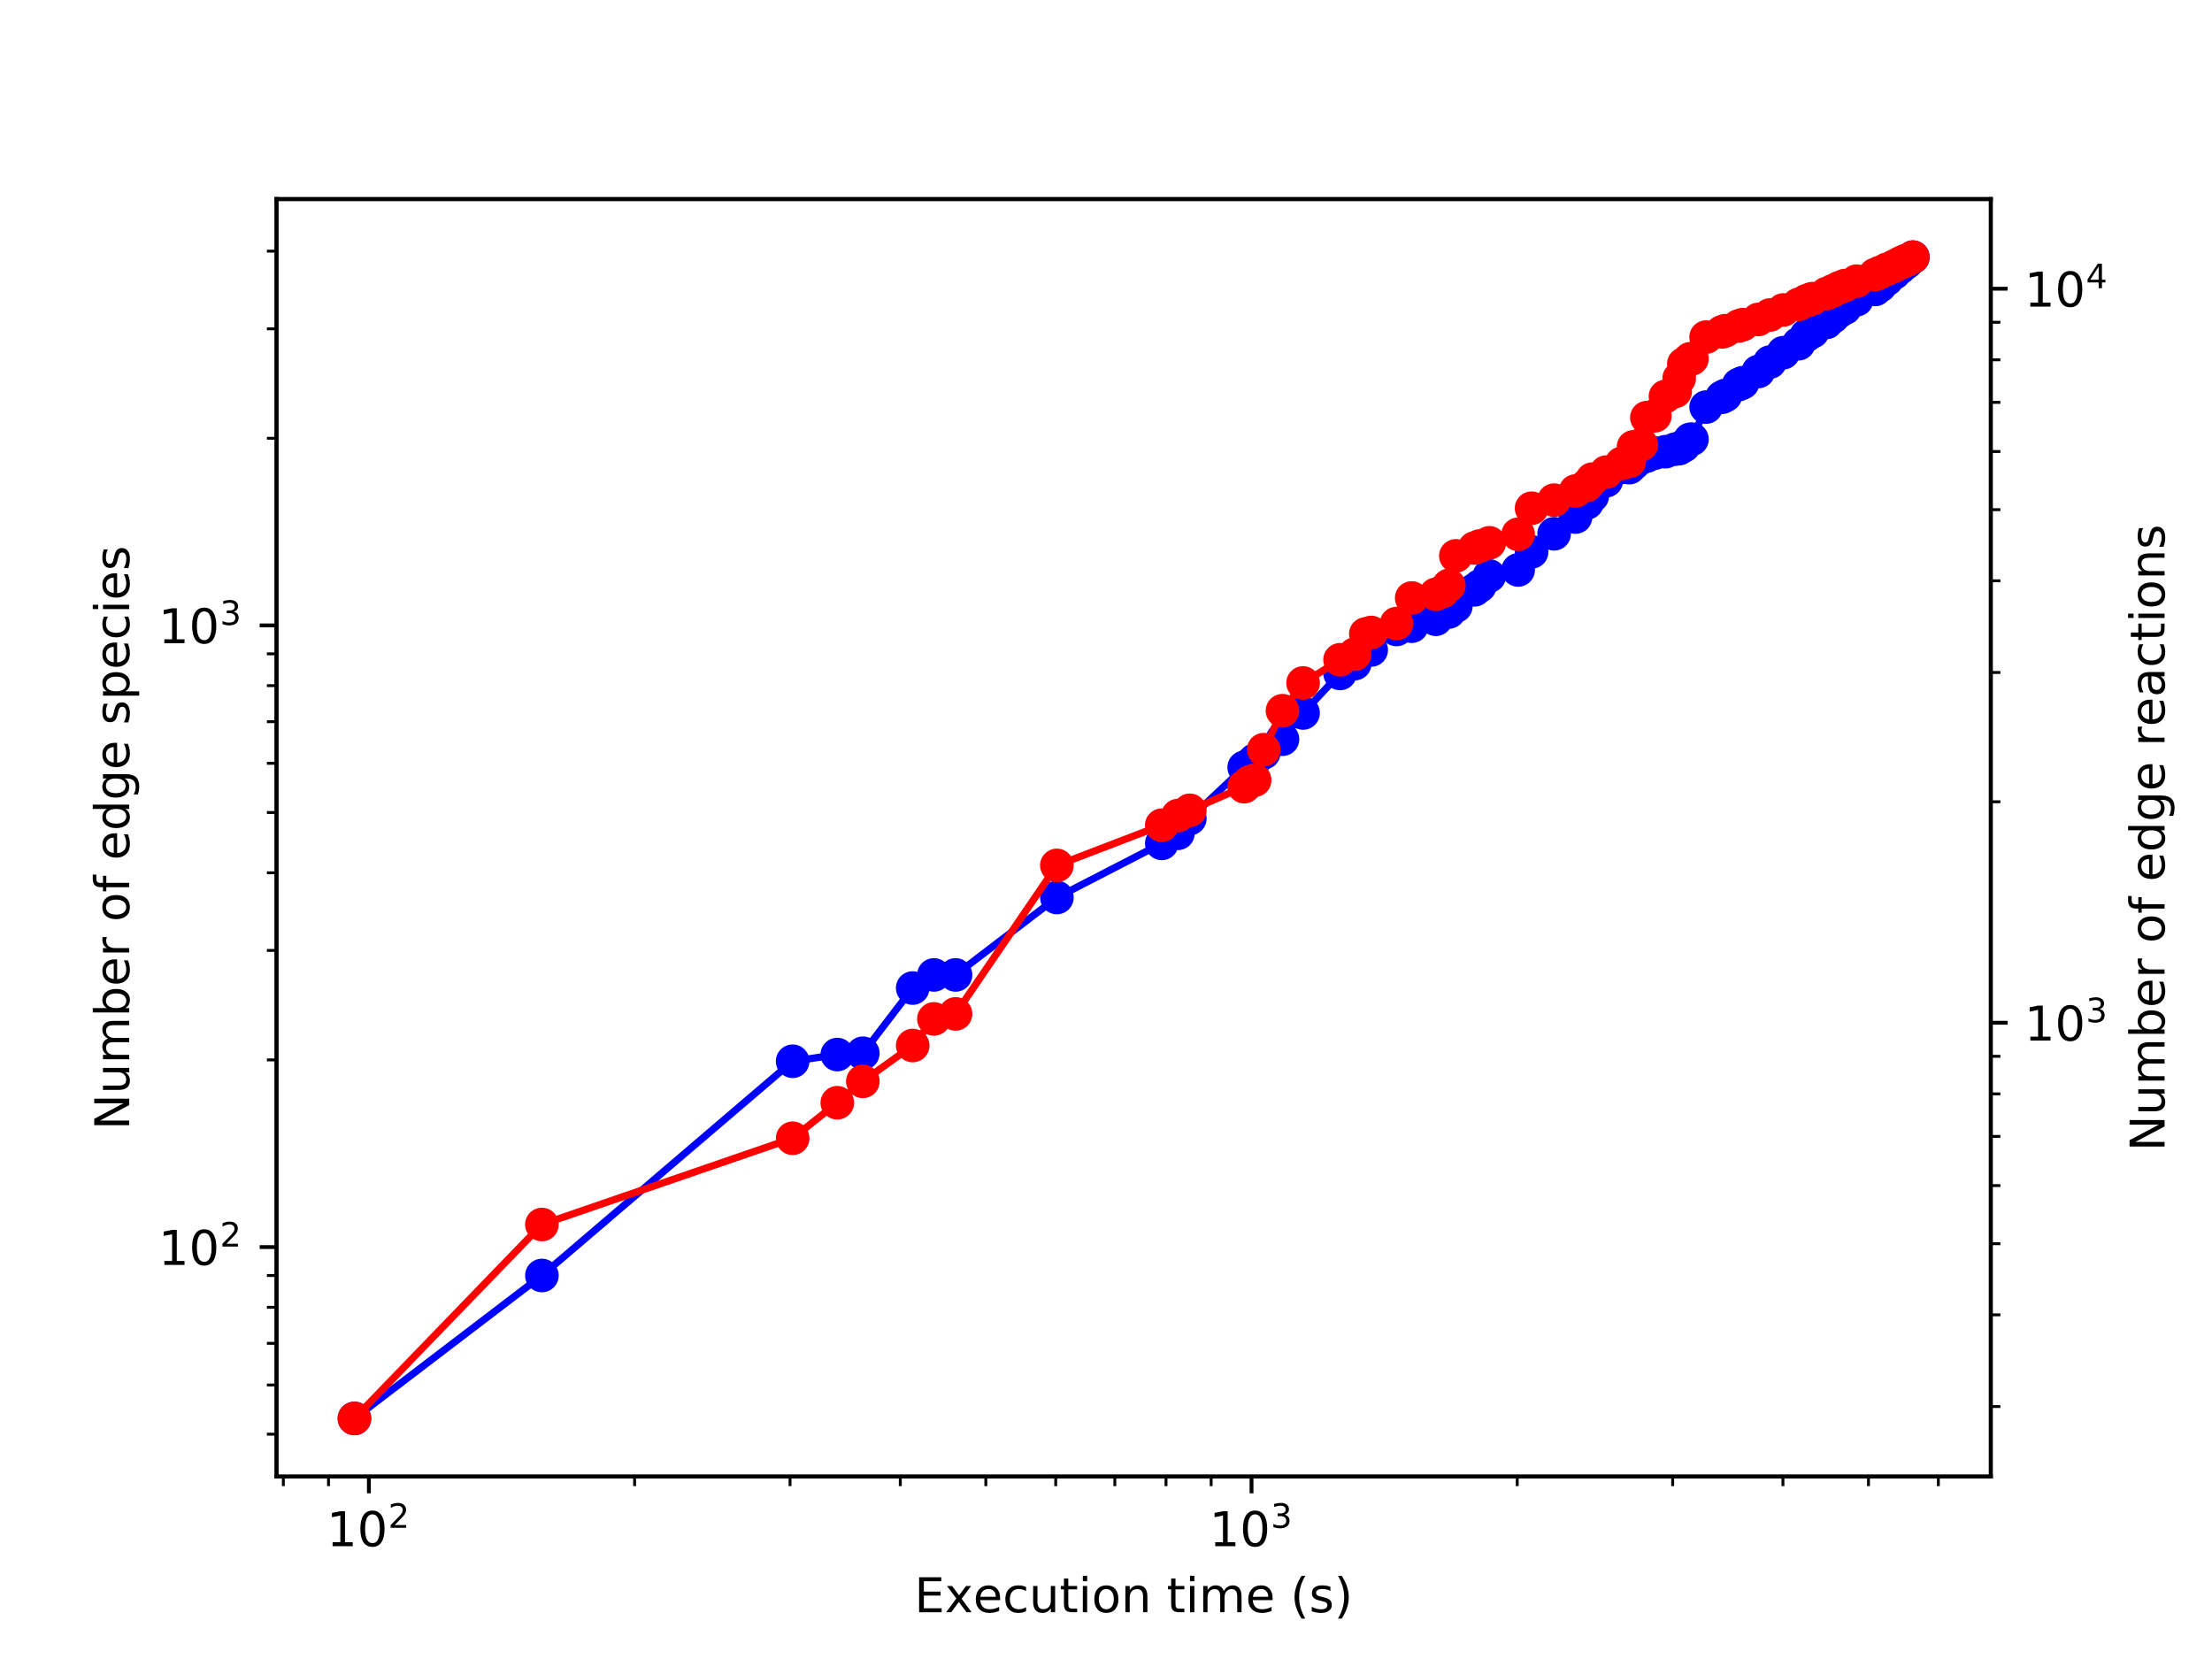 <?xml version="1.0" encoding="utf-8" standalone="no"?>
<!DOCTYPE svg PUBLIC "-//W3C//DTD SVG 1.1//EN"
  "http://www.w3.org/Graphics/SVG/1.1/DTD/svg11.dtd">
<!-- Created with matplotlib (http://matplotlib.org/) -->
<svg height="345.6pt" version="1.1" viewBox="0 0 460.8 345.6" width="460.8pt" xmlns="http://www.w3.org/2000/svg" xmlns:xlink="http://www.w3.org/1999/xlink">
 <defs>
  <style type="text/css">
*{stroke-linecap:butt;stroke-linejoin:round;}
  </style>
 </defs>
 <g id="figure_1">
  <g id="patch_1">
   <path d="M 0 345.6 
L 460.8 345.6 
L 460.8 0 
L 0 0 
z
" style="fill:#ffffff;"/>
  </g>
  <g id="axes_1">
   <g id="patch_2">
    <path d="M 57.6 307.584 
L 414.72 307.584 
L 414.72 41.472 
L 57.6 41.472 
z
" style="fill:#ffffff;"/>
   </g>
   <g id="matplotlib.axis_1">
    <g id="xtick_1">
     <g id="line2d_1">
      <defs>
       <path d="M 0 0 
L 0 3.5 
" id="meb2f213172" style="stroke:#000000;stroke-width:0.8;"/>
      </defs>
      <g>
       <use style="stroke:#000000;stroke-width:0.8;" x="76.847" xlink:href="#meb2f213172" y="307.584"/>
      </g>
     </g>
     <g id="text_1">
      <!-- $\mathdefault{10^{2}}$ -->
      <defs>
       <path d="M 12.406 8.297 
L 28.516 8.297 
L 28.516 63.922 
L 10.984 60.406 
L 10.984 69.391 
L 28.422 72.906 
L 38.281 72.906 
L 38.281 8.297 
L 54.391 8.297 
L 54.391 0 
L 12.406 0 
z
" id="DejaVuSans-31"/>
       <path d="M 31.781 66.406 
Q 24.172 66.406 20.328 58.906 
Q 16.5 51.422 16.5 36.375 
Q 16.5 21.391 20.328 13.891 
Q 24.172 6.391 31.781 6.391 
Q 39.453 6.391 43.281 13.891 
Q 47.125 21.391 47.125 36.375 
Q 47.125 51.422 43.281 58.906 
Q 39.453 66.406 31.781 66.406 
z
M 31.781 74.219 
Q 44.047 74.219 50.516 64.516 
Q 56.984 54.828 56.984 36.375 
Q 56.984 17.969 50.516 8.266 
Q 44.047 -1.422 31.781 -1.422 
Q 19.531 -1.422 13.062 8.266 
Q 6.594 17.969 6.594 36.375 
Q 6.594 54.828 13.062 64.516 
Q 19.531 74.219 31.781 74.219 
z
" id="DejaVuSans-30"/>
       <path d="M 19.188 8.297 
L 53.609 8.297 
L 53.609 0 
L 7.328 0 
L 7.328 8.297 
Q 12.938 14.109 22.625 23.891 
Q 32.328 33.688 34.812 36.531 
Q 39.547 41.844 41.422 45.531 
Q 43.312 49.219 43.312 52.781 
Q 43.312 58.594 39.234 62.25 
Q 35.156 65.922 28.609 65.922 
Q 23.969 65.922 18.812 64.312 
Q 13.672 62.703 7.812 59.422 
L 7.812 69.391 
Q 13.766 71.781 18.938 73 
Q 24.125 74.219 28.422 74.219 
Q 39.75 74.219 46.484 68.547 
Q 53.219 62.891 53.219 53.422 
Q 53.219 48.922 51.531 44.891 
Q 49.859 40.875 45.406 35.406 
Q 44.188 33.984 37.641 27.219 
Q 31.109 20.453 19.188 8.297 
z
" id="DejaVuSans-32"/>
      </defs>
      <g transform="translate(68.047 322.182)scale(0.1 -0.1)">
       <use transform="translate(0 0.766)" xlink:href="#DejaVuSans-31"/>
       <use transform="translate(63.623 0.766)" xlink:href="#DejaVuSans-30"/>
       <use transform="translate(128.203 39.047)scale(0.7)" xlink:href="#DejaVuSans-32"/>
      </g>
     </g>
    </g>
    <g id="xtick_2">
     <g id="line2d_2">
      <g>
       <use style="stroke:#000000;stroke-width:0.8;" x="260.718" xlink:href="#meb2f213172" y="307.584"/>
      </g>
     </g>
     <g id="text_2">
      <!-- $\mathdefault{10^{3}}$ -->
      <defs>
       <path d="M 40.578 39.312 
Q 47.656 37.797 51.625 33 
Q 55.609 28.219 55.609 21.188 
Q 55.609 10.406 48.188 4.484 
Q 40.766 -1.422 27.094 -1.422 
Q 22.516 -1.422 17.656 -0.516 
Q 12.797 0.391 7.625 2.203 
L 7.625 11.719 
Q 11.719 9.328 16.594 8.109 
Q 21.484 6.891 26.812 6.891 
Q 36.078 6.891 40.938 10.547 
Q 45.797 14.203 45.797 21.188 
Q 45.797 27.641 41.281 31.266 
Q 36.766 34.906 28.719 34.906 
L 20.219 34.906 
L 20.219 43.016 
L 29.109 43.016 
Q 36.375 43.016 40.234 45.922 
Q 44.094 48.828 44.094 54.297 
Q 44.094 59.906 40.109 62.906 
Q 36.141 65.922 28.719 65.922 
Q 24.656 65.922 20.016 65.031 
Q 15.375 64.156 9.812 62.312 
L 9.812 71.094 
Q 15.438 72.656 20.344 73.438 
Q 25.25 74.219 29.594 74.219 
Q 40.828 74.219 47.359 69.109 
Q 53.906 64.016 53.906 55.328 
Q 53.906 49.266 50.438 45.094 
Q 46.969 40.922 40.578 39.312 
z
" id="DejaVuSans-33"/>
      </defs>
      <g transform="translate(251.918 322.182)scale(0.1 -0.1)">
       <use transform="translate(0 0.766)" xlink:href="#DejaVuSans-31"/>
       <use transform="translate(63.623 0.766)" xlink:href="#DejaVuSans-30"/>
       <use transform="translate(128.203 39.047)scale(0.7)" xlink:href="#DejaVuSans-33"/>
      </g>
     </g>
    </g>
    <g id="xtick_3">
     <g id="line2d_3">
      <defs>
       <path d="M 0 0 
L 0 2 
" id="m95c8e6dd70" style="stroke:#000000;stroke-width:0.6;"/>
      </defs>
      <g>
       <use style="stroke:#000000;stroke-width:0.6;" x="59.028" xlink:href="#m95c8e6dd70" y="307.584"/>
      </g>
     </g>
    </g>
    <g id="xtick_4">
     <g id="line2d_4">
      <g>
       <use style="stroke:#000000;stroke-width:0.6;" x="68.434" xlink:href="#m95c8e6dd70" y="307.584"/>
      </g>
     </g>
    </g>
    <g id="xtick_5">
     <g id="line2d_5">
      <g>
       <use style="stroke:#000000;stroke-width:0.6;" x="132.198" xlink:href="#m95c8e6dd70" y="307.584"/>
      </g>
     </g>
    </g>
    <g id="xtick_6">
     <g id="line2d_6">
      <g>
       <use style="stroke:#000000;stroke-width:0.6;" x="164.576" xlink:href="#m95c8e6dd70" y="307.584"/>
      </g>
     </g>
    </g>
    <g id="xtick_7">
     <g id="line2d_7">
      <g>
       <use style="stroke:#000000;stroke-width:0.6;" x="187.548" xlink:href="#m95c8e6dd70" y="307.584"/>
      </g>
     </g>
    </g>
    <g id="xtick_8">
     <g id="line2d_8">
      <g>
       <use style="stroke:#000000;stroke-width:0.6;" x="205.367" xlink:href="#m95c8e6dd70" y="307.584"/>
      </g>
     </g>
    </g>
    <g id="xtick_9">
     <g id="line2d_9">
      <g>
       <use style="stroke:#000000;stroke-width:0.6;" x="219.926" xlink:href="#m95c8e6dd70" y="307.584"/>
      </g>
     </g>
    </g>
    <g id="xtick_10">
     <g id="line2d_10">
      <g>
       <use style="stroke:#000000;stroke-width:0.6;" x="232.236" xlink:href="#m95c8e6dd70" y="307.584"/>
      </g>
     </g>
    </g>
    <g id="xtick_11">
     <g id="line2d_11">
      <g>
       <use style="stroke:#000000;stroke-width:0.6;" x="242.899" xlink:href="#m95c8e6dd70" y="307.584"/>
      </g>
     </g>
    </g>
    <g id="xtick_12">
     <g id="line2d_12">
      <g>
       <use style="stroke:#000000;stroke-width:0.6;" x="252.304" xlink:href="#m95c8e6dd70" y="307.584"/>
      </g>
     </g>
    </g>
    <g id="xtick_13">
     <g id="line2d_13">
      <g>
       <use style="stroke:#000000;stroke-width:0.6;" x="316.068" xlink:href="#m95c8e6dd70" y="307.584"/>
      </g>
     </g>
    </g>
    <g id="xtick_14">
     <g id="line2d_14">
      <g>
       <use style="stroke:#000000;stroke-width:0.6;" x="348.446" xlink:href="#m95c8e6dd70" y="307.584"/>
      </g>
     </g>
    </g>
    <g id="xtick_15">
     <g id="line2d_15">
      <g>
       <use style="stroke:#000000;stroke-width:0.6;" x="371.419" xlink:href="#m95c8e6dd70" y="307.584"/>
      </g>
     </g>
    </g>
    <g id="xtick_16">
     <g id="line2d_16">
      <g>
       <use style="stroke:#000000;stroke-width:0.6;" x="389.238" xlink:href="#m95c8e6dd70" y="307.584"/>
      </g>
     </g>
    </g>
    <g id="xtick_17">
     <g id="line2d_17">
      <g>
       <use style="stroke:#000000;stroke-width:0.6;" x="403.797" xlink:href="#m95c8e6dd70" y="307.584"/>
      </g>
     </g>
    </g>
    <g id="text_3">
     <!-- Execution time (s) -->
     <defs>
      <path d="M 9.812 72.906 
L 55.906 72.906 
L 55.906 64.594 
L 19.672 64.594 
L 19.672 43.016 
L 54.391 43.016 
L 54.391 34.719 
L 19.672 34.719 
L 19.672 8.297 
L 56.781 8.297 
L 56.781 0 
L 9.812 0 
z
" id="DejaVuSans-45"/>
      <path d="M 54.891 54.688 
L 35.109 28.078 
L 55.906 0 
L 45.312 0 
L 29.391 21.484 
L 13.484 0 
L 2.875 0 
L 24.125 28.609 
L 4.688 54.688 
L 15.281 54.688 
L 29.781 35.203 
L 44.281 54.688 
z
" id="DejaVuSans-78"/>
      <path d="M 56.203 29.594 
L 56.203 25.203 
L 14.891 25.203 
Q 15.484 15.922 20.484 11.062 
Q 25.484 6.203 34.422 6.203 
Q 39.594 6.203 44.453 7.469 
Q 49.312 8.734 54.109 11.281 
L 54.109 2.781 
Q 49.266 0.734 44.188 -0.344 
Q 39.109 -1.422 33.891 -1.422 
Q 20.797 -1.422 13.156 6.188 
Q 5.516 13.812 5.516 26.812 
Q 5.516 40.234 12.766 48.109 
Q 20.016 56 32.328 56 
Q 43.359 56 49.781 48.891 
Q 56.203 41.797 56.203 29.594 
z
M 47.219 32.234 
Q 47.125 39.594 43.094 43.984 
Q 39.062 48.391 32.422 48.391 
Q 24.906 48.391 20.391 44.141 
Q 15.875 39.891 15.188 32.172 
z
" id="DejaVuSans-65"/>
      <path d="M 48.781 52.594 
L 48.781 44.188 
Q 44.969 46.297 41.141 47.344 
Q 37.312 48.391 33.406 48.391 
Q 24.656 48.391 19.812 42.844 
Q 14.984 37.312 14.984 27.297 
Q 14.984 17.281 19.812 11.734 
Q 24.656 6.203 33.406 6.203 
Q 37.312 6.203 41.141 7.25 
Q 44.969 8.297 48.781 10.406 
L 48.781 2.094 
Q 45.016 0.344 40.984 -0.531 
Q 36.969 -1.422 32.422 -1.422 
Q 20.062 -1.422 12.781 6.344 
Q 5.516 14.109 5.516 27.297 
Q 5.516 40.672 12.859 48.328 
Q 20.219 56 33.016 56 
Q 37.156 56 41.109 55.141 
Q 45.062 54.297 48.781 52.594 
z
" id="DejaVuSans-63"/>
      <path d="M 8.5 21.578 
L 8.5 54.688 
L 17.484 54.688 
L 17.484 21.922 
Q 17.484 14.156 20.5 10.266 
Q 23.531 6.391 29.594 6.391 
Q 36.859 6.391 41.078 11.031 
Q 45.312 15.672 45.312 23.688 
L 45.312 54.688 
L 54.297 54.688 
L 54.297 0 
L 45.312 0 
L 45.312 8.406 
Q 42.047 3.422 37.719 1 
Q 33.406 -1.422 27.688 -1.422 
Q 18.266 -1.422 13.375 4.438 
Q 8.5 10.297 8.5 21.578 
z
M 31.109 56 
z
" id="DejaVuSans-75"/>
      <path d="M 18.312 70.219 
L 18.312 54.688 
L 36.812 54.688 
L 36.812 47.703 
L 18.312 47.703 
L 18.312 18.016 
Q 18.312 11.328 20.141 9.422 
Q 21.969 7.516 27.594 7.516 
L 36.812 7.516 
L 36.812 0 
L 27.594 0 
Q 17.188 0 13.234 3.875 
Q 9.281 7.766 9.281 18.016 
L 9.281 47.703 
L 2.688 47.703 
L 2.688 54.688 
L 9.281 54.688 
L 9.281 70.219 
z
" id="DejaVuSans-74"/>
      <path d="M 9.422 54.688 
L 18.406 54.688 
L 18.406 0 
L 9.422 0 
z
M 9.422 75.984 
L 18.406 75.984 
L 18.406 64.594 
L 9.422 64.594 
z
" id="DejaVuSans-69"/>
      <path d="M 30.609 48.391 
Q 23.391 48.391 19.188 42.75 
Q 14.984 37.109 14.984 27.297 
Q 14.984 17.484 19.156 11.844 
Q 23.344 6.203 30.609 6.203 
Q 37.797 6.203 41.984 11.859 
Q 46.188 17.531 46.188 27.297 
Q 46.188 37.016 41.984 42.703 
Q 37.797 48.391 30.609 48.391 
z
M 30.609 56 
Q 42.328 56 49.016 48.375 
Q 55.719 40.766 55.719 27.297 
Q 55.719 13.875 49.016 6.219 
Q 42.328 -1.422 30.609 -1.422 
Q 18.844 -1.422 12.172 6.219 
Q 5.516 13.875 5.516 27.297 
Q 5.516 40.766 12.172 48.375 
Q 18.844 56 30.609 56 
z
" id="DejaVuSans-6f"/>
      <path d="M 54.891 33.016 
L 54.891 0 
L 45.906 0 
L 45.906 32.719 
Q 45.906 40.484 42.875 44.328 
Q 39.844 48.188 33.797 48.188 
Q 26.516 48.188 22.312 43.547 
Q 18.109 38.922 18.109 30.906 
L 18.109 0 
L 9.078 0 
L 9.078 54.688 
L 18.109 54.688 
L 18.109 46.188 
Q 21.344 51.125 25.703 53.562 
Q 30.078 56 35.797 56 
Q 45.219 56 50.047 50.172 
Q 54.891 44.344 54.891 33.016 
z
" id="DejaVuSans-6e"/>
      <path id="DejaVuSans-20"/>
      <path d="M 52 44.188 
Q 55.375 50.25 60.062 53.125 
Q 64.75 56 71.094 56 
Q 79.641 56 84.281 50.016 
Q 88.922 44.047 88.922 33.016 
L 88.922 0 
L 79.891 0 
L 79.891 32.719 
Q 79.891 40.578 77.094 44.375 
Q 74.312 48.188 68.609 48.188 
Q 61.625 48.188 57.562 43.547 
Q 53.516 38.922 53.516 30.906 
L 53.516 0 
L 44.484 0 
L 44.484 32.719 
Q 44.484 40.625 41.703 44.406 
Q 38.922 48.188 33.109 48.188 
Q 26.219 48.188 22.156 43.531 
Q 18.109 38.875 18.109 30.906 
L 18.109 0 
L 9.078 0 
L 9.078 54.688 
L 18.109 54.688 
L 18.109 46.188 
Q 21.188 51.219 25.484 53.609 
Q 29.781 56 35.688 56 
Q 41.656 56 45.828 52.969 
Q 50 49.953 52 44.188 
z
" id="DejaVuSans-6d"/>
      <path d="M 31 75.875 
Q 24.469 64.656 21.281 53.656 
Q 18.109 42.672 18.109 31.391 
Q 18.109 20.125 21.312 9.062 
Q 24.516 -2 31 -13.188 
L 23.188 -13.188 
Q 15.875 -1.703 12.234 9.375 
Q 8.594 20.453 8.594 31.391 
Q 8.594 42.281 12.203 53.312 
Q 15.828 64.359 23.188 75.875 
z
" id="DejaVuSans-28"/>
      <path d="M 44.281 53.078 
L 44.281 44.578 
Q 40.484 46.531 36.375 47.5 
Q 32.281 48.484 27.875 48.484 
Q 21.188 48.484 17.844 46.438 
Q 14.5 44.391 14.5 40.281 
Q 14.5 37.156 16.891 35.375 
Q 19.281 33.594 26.516 31.984 
L 29.594 31.297 
Q 39.156 29.25 43.188 25.516 
Q 47.219 21.781 47.219 15.094 
Q 47.219 7.469 41.188 3.016 
Q 35.156 -1.422 24.609 -1.422 
Q 20.219 -1.422 15.453 -0.562 
Q 10.688 0.297 5.422 2 
L 5.422 11.281 
Q 10.406 8.688 15.234 7.391 
Q 20.062 6.109 24.812 6.109 
Q 31.156 6.109 34.562 8.281 
Q 37.984 10.453 37.984 14.406 
Q 37.984 18.062 35.516 20.016 
Q 33.062 21.969 24.703 23.781 
L 21.578 24.516 
Q 13.234 26.266 9.516 29.906 
Q 5.812 33.547 5.812 39.891 
Q 5.812 47.609 11.281 51.797 
Q 16.75 56 26.812 56 
Q 31.781 56 36.172 55.266 
Q 40.578 54.547 44.281 53.078 
z
" id="DejaVuSans-73"/>
      <path d="M 8.016 75.875 
L 15.828 75.875 
Q 23.141 64.359 26.781 53.312 
Q 30.422 42.281 30.422 31.391 
Q 30.422 20.453 26.781 9.375 
Q 23.141 -1.703 15.828 -13.188 
L 8.016 -13.188 
Q 14.5 -2 17.703 9.062 
Q 20.906 20.125 20.906 31.391 
Q 20.906 42.672 17.703 53.656 
Q 14.5 64.656 8.016 75.875 
z
" id="DejaVuSans-29"/>
     </defs>
     <g transform="translate(190.491 335.861)scale(0.1 -0.1)">
      <use xlink:href="#DejaVuSans-45"/>
      <use x="63.184" xlink:href="#DejaVuSans-78"/>
      <use x="122.316" xlink:href="#DejaVuSans-65"/>
      <use x="183.84" xlink:href="#DejaVuSans-63"/>
      <use x="238.82" xlink:href="#DejaVuSans-75"/>
      <use x="302.199" xlink:href="#DejaVuSans-74"/>
      <use x="341.408" xlink:href="#DejaVuSans-69"/>
      <use x="369.191" xlink:href="#DejaVuSans-6f"/>
      <use x="430.373" xlink:href="#DejaVuSans-6e"/>
      <use x="493.752" xlink:href="#DejaVuSans-20"/>
      <use x="525.539" xlink:href="#DejaVuSans-74"/>
      <use x="564.748" xlink:href="#DejaVuSans-69"/>
      <use x="592.531" xlink:href="#DejaVuSans-6d"/>
      <use x="689.943" xlink:href="#DejaVuSans-65"/>
      <use x="751.467" xlink:href="#DejaVuSans-20"/>
      <use x="783.254" xlink:href="#DejaVuSans-28"/>
      <use x="822.268" xlink:href="#DejaVuSans-73"/>
      <use x="874.367" xlink:href="#DejaVuSans-29"/>
     </g>
    </g>
   </g>
   <g id="matplotlib.axis_2">
    <g id="ytick_1">
     <g id="line2d_18">
      <defs>
       <path d="M 0 0 
L -3.5 0 
" id="m86b3e41e53" style="stroke:#000000;stroke-width:0.8;"/>
      </defs>
      <g>
       <use style="stroke:#000000;stroke-width:0.8;" x="57.6" xlink:href="#m86b3e41e53" y="259.782"/>
      </g>
     </g>
     <g id="text_4">
      <!-- $\mathdefault{10^{2}}$ -->
      <g transform="translate(33 263.581)scale(0.1 -0.1)">
       <use transform="translate(0 0.766)" xlink:href="#DejaVuSans-31"/>
       <use transform="translate(63.623 0.766)" xlink:href="#DejaVuSans-30"/>
       <use transform="translate(128.203 39.047)scale(0.7)" xlink:href="#DejaVuSans-32"/>
      </g>
     </g>
    </g>
    <g id="ytick_2">
     <g id="line2d_19">
      <g>
       <use style="stroke:#000000;stroke-width:0.8;" x="57.6" xlink:href="#m86b3e41e53" y="130.283"/>
      </g>
     </g>
     <g id="text_5">
      <!-- $\mathdefault{10^{3}}$ -->
      <g transform="translate(33 134.082)scale(0.1 -0.1)">
       <use transform="translate(0 0.766)" xlink:href="#DejaVuSans-31"/>
       <use transform="translate(63.623 0.766)" xlink:href="#DejaVuSans-30"/>
       <use transform="translate(128.203 39.047)scale(0.7)" xlink:href="#DejaVuSans-33"/>
      </g>
     </g>
    </g>
    <g id="ytick_3">
     <g id="line2d_20">
      <defs>
       <path d="M 0 0 
L -2 0 
" id="m20b89ba9f5" style="stroke:#000000;stroke-width:0.6;"/>
      </defs>
      <g>
       <use style="stroke:#000000;stroke-width:0.6;" x="57.6" xlink:href="#m20b89ba9f5" y="298.765"/>
      </g>
     </g>
    </g>
    <g id="ytick_4">
     <g id="line2d_21">
      <g>
       <use style="stroke:#000000;stroke-width:0.6;" x="57.6" xlink:href="#m20b89ba9f5" y="288.511"/>
      </g>
     </g>
    </g>
    <g id="ytick_5">
     <g id="line2d_22">
      <g>
       <use style="stroke:#000000;stroke-width:0.6;" x="57.6" xlink:href="#m20b89ba9f5" y="279.842"/>
      </g>
     </g>
    </g>
    <g id="ytick_6">
     <g id="line2d_23">
      <g>
       <use style="stroke:#000000;stroke-width:0.6;" x="57.6" xlink:href="#m20b89ba9f5" y="272.332"/>
      </g>
     </g>
    </g>
    <g id="ytick_7">
     <g id="line2d_24">
      <g>
       <use style="stroke:#000000;stroke-width:0.6;" x="57.6" xlink:href="#m20b89ba9f5" y="265.708"/>
      </g>
     </g>
    </g>
    <g id="ytick_8">
     <g id="line2d_25">
      <g>
       <use style="stroke:#000000;stroke-width:0.6;" x="57.6" xlink:href="#m20b89ba9f5" y="220.799"/>
      </g>
     </g>
    </g>
    <g id="ytick_9">
     <g id="line2d_26">
      <g>
       <use style="stroke:#000000;stroke-width:0.6;" x="57.6" xlink:href="#m20b89ba9f5" y="197.995"/>
      </g>
     </g>
    </g>
    <g id="ytick_10">
     <g id="line2d_27">
      <g>
       <use style="stroke:#000000;stroke-width:0.6;" x="57.6" xlink:href="#m20b89ba9f5" y="181.816"/>
      </g>
     </g>
    </g>
    <g id="ytick_11">
     <g id="line2d_28">
      <g>
       <use style="stroke:#000000;stroke-width:0.6;" x="57.6" xlink:href="#m20b89ba9f5" y="169.266"/>
      </g>
     </g>
    </g>
    <g id="ytick_12">
     <g id="line2d_29">
      <g>
       <use style="stroke:#000000;stroke-width:0.6;" x="57.6" xlink:href="#m20b89ba9f5" y="159.012"/>
      </g>
     </g>
    </g>
    <g id="ytick_13">
     <g id="line2d_30">
      <g>
       <use style="stroke:#000000;stroke-width:0.6;" x="57.6" xlink:href="#m20b89ba9f5" y="150.343"/>
      </g>
     </g>
    </g>
    <g id="ytick_14">
     <g id="line2d_31">
      <g>
       <use style="stroke:#000000;stroke-width:0.6;" x="57.6" xlink:href="#m20b89ba9f5" y="142.833"/>
      </g>
     </g>
    </g>
    <g id="ytick_15">
     <g id="line2d_32">
      <g>
       <use style="stroke:#000000;stroke-width:0.6;" x="57.6" xlink:href="#m20b89ba9f5" y="136.209"/>
      </g>
     </g>
    </g>
    <g id="ytick_16">
     <g id="line2d_33">
      <g>
       <use style="stroke:#000000;stroke-width:0.6;" x="57.6" xlink:href="#m20b89ba9f5" y="91.3"/>
      </g>
     </g>
    </g>
    <g id="ytick_17">
     <g id="line2d_34">
      <g>
       <use style="stroke:#000000;stroke-width:0.6;" x="57.6" xlink:href="#m20b89ba9f5" y="68.496"/>
      </g>
     </g>
    </g>
    <g id="ytick_18">
     <g id="line2d_35">
      <g>
       <use style="stroke:#000000;stroke-width:0.6;" x="57.6" xlink:href="#m20b89ba9f5" y="52.317"/>
      </g>
     </g>
    </g>
    <g id="text_6">
     <!-- Number of edge species -->
     <defs>
      <path d="M 9.812 72.906 
L 23.094 72.906 
L 55.422 11.922 
L 55.422 72.906 
L 64.984 72.906 
L 64.984 0 
L 51.703 0 
L 19.391 60.984 
L 19.391 0 
L 9.812 0 
z
" id="DejaVuSans-4e"/>
      <path d="M 48.688 27.297 
Q 48.688 37.203 44.609 42.844 
Q 40.531 48.484 33.406 48.484 
Q 26.266 48.484 22.188 42.844 
Q 18.109 37.203 18.109 27.297 
Q 18.109 17.391 22.188 11.75 
Q 26.266 6.109 33.406 6.109 
Q 40.531 6.109 44.609 11.75 
Q 48.688 17.391 48.688 27.297 
z
M 18.109 46.391 
Q 20.953 51.266 25.266 53.625 
Q 29.594 56 35.594 56 
Q 45.562 56 51.781 48.094 
Q 58.016 40.188 58.016 27.297 
Q 58.016 14.406 51.781 6.484 
Q 45.562 -1.422 35.594 -1.422 
Q 29.594 -1.422 25.266 0.953 
Q 20.953 3.328 18.109 8.203 
L 18.109 0 
L 9.078 0 
L 9.078 75.984 
L 18.109 75.984 
z
" id="DejaVuSans-62"/>
      <path d="M 41.109 46.297 
Q 39.594 47.172 37.812 47.578 
Q 36.031 48 33.891 48 
Q 26.266 48 22.188 43.047 
Q 18.109 38.094 18.109 28.812 
L 18.109 0 
L 9.078 0 
L 9.078 54.688 
L 18.109 54.688 
L 18.109 46.188 
Q 20.953 51.172 25.484 53.578 
Q 30.031 56 36.531 56 
Q 37.453 56 38.578 55.875 
Q 39.703 55.766 41.062 55.516 
z
" id="DejaVuSans-72"/>
      <path d="M 37.109 75.984 
L 37.109 68.5 
L 28.516 68.5 
Q 23.688 68.5 21.797 66.547 
Q 19.922 64.594 19.922 59.516 
L 19.922 54.688 
L 34.719 54.688 
L 34.719 47.703 
L 19.922 47.703 
L 19.922 0 
L 10.891 0 
L 10.891 47.703 
L 2.297 47.703 
L 2.297 54.688 
L 10.891 54.688 
L 10.891 58.5 
Q 10.891 67.625 15.141 71.797 
Q 19.391 75.984 28.609 75.984 
z
" id="DejaVuSans-66"/>
      <path d="M 45.406 46.391 
L 45.406 75.984 
L 54.391 75.984 
L 54.391 0 
L 45.406 0 
L 45.406 8.203 
Q 42.578 3.328 38.25 0.953 
Q 33.938 -1.422 27.875 -1.422 
Q 17.969 -1.422 11.734 6.484 
Q 5.516 14.406 5.516 27.297 
Q 5.516 40.188 11.734 48.094 
Q 17.969 56 27.875 56 
Q 33.938 56 38.25 53.625 
Q 42.578 51.266 45.406 46.391 
z
M 14.797 27.297 
Q 14.797 17.391 18.875 11.75 
Q 22.953 6.109 30.078 6.109 
Q 37.203 6.109 41.297 11.75 
Q 45.406 17.391 45.406 27.297 
Q 45.406 37.203 41.297 42.844 
Q 37.203 48.484 30.078 48.484 
Q 22.953 48.484 18.875 42.844 
Q 14.797 37.203 14.797 27.297 
z
" id="DejaVuSans-64"/>
      <path d="M 45.406 27.984 
Q 45.406 37.75 41.375 43.109 
Q 37.359 48.484 30.078 48.484 
Q 22.859 48.484 18.828 43.109 
Q 14.797 37.75 14.797 27.984 
Q 14.797 18.266 18.828 12.891 
Q 22.859 7.516 30.078 7.516 
Q 37.359 7.516 41.375 12.891 
Q 45.406 18.266 45.406 27.984 
z
M 54.391 6.781 
Q 54.391 -7.172 48.188 -13.984 
Q 42 -20.797 29.203 -20.797 
Q 24.469 -20.797 20.266 -20.094 
Q 16.062 -19.391 12.109 -17.922 
L 12.109 -9.188 
Q 16.062 -11.328 19.922 -12.344 
Q 23.781 -13.375 27.781 -13.375 
Q 36.625 -13.375 41.016 -8.766 
Q 45.406 -4.156 45.406 5.172 
L 45.406 9.625 
Q 42.625 4.781 38.281 2.391 
Q 33.938 0 27.875 0 
Q 17.828 0 11.672 7.656 
Q 5.516 15.328 5.516 27.984 
Q 5.516 40.672 11.672 48.328 
Q 17.828 56 27.875 56 
Q 33.938 56 38.281 53.609 
Q 42.625 51.219 45.406 46.391 
L 45.406 54.688 
L 54.391 54.688 
z
" id="DejaVuSans-67"/>
      <path d="M 18.109 8.203 
L 18.109 -20.797 
L 9.078 -20.797 
L 9.078 54.688 
L 18.109 54.688 
L 18.109 46.391 
Q 20.953 51.266 25.266 53.625 
Q 29.594 56 35.594 56 
Q 45.562 56 51.781 48.094 
Q 58.016 40.188 58.016 27.297 
Q 58.016 14.406 51.781 6.484 
Q 45.562 -1.422 35.594 -1.422 
Q 29.594 -1.422 25.266 0.953 
Q 20.953 3.328 18.109 8.203 
z
M 48.688 27.297 
Q 48.688 37.203 44.609 42.844 
Q 40.531 48.484 33.406 48.484 
Q 26.266 48.484 22.188 42.844 
Q 18.109 37.203 18.109 27.297 
Q 18.109 17.391 22.188 11.75 
Q 26.266 6.109 33.406 6.109 
Q 40.531 6.109 44.609 11.75 
Q 48.688 17.391 48.688 27.297 
z
" id="DejaVuSans-70"/>
     </defs>
     <g transform="translate(26.92 235.377)rotate(-90)scale(0.1 -0.1)">
      <use xlink:href="#DejaVuSans-4e"/>
      <use x="74.805" xlink:href="#DejaVuSans-75"/>
      <use x="138.184" xlink:href="#DejaVuSans-6d"/>
      <use x="235.596" xlink:href="#DejaVuSans-62"/>
      <use x="299.072" xlink:href="#DejaVuSans-65"/>
      <use x="360.596" xlink:href="#DejaVuSans-72"/>
      <use x="401.709" xlink:href="#DejaVuSans-20"/>
      <use x="433.496" xlink:href="#DejaVuSans-6f"/>
      <use x="494.678" xlink:href="#DejaVuSans-66"/>
      <use x="529.883" xlink:href="#DejaVuSans-20"/>
      <use x="561.67" xlink:href="#DejaVuSans-65"/>
      <use x="623.193" xlink:href="#DejaVuSans-64"/>
      <use x="686.67" xlink:href="#DejaVuSans-67"/>
      <use x="750.146" xlink:href="#DejaVuSans-65"/>
      <use x="811.67" xlink:href="#DejaVuSans-20"/>
      <use x="843.457" xlink:href="#DejaVuSans-73"/>
      <use x="895.557" xlink:href="#DejaVuSans-70"/>
      <use x="959.033" xlink:href="#DejaVuSans-65"/>
      <use x="1020.557" xlink:href="#DejaVuSans-63"/>
      <use x="1075.537" xlink:href="#DejaVuSans-69"/>
      <use x="1103.32" xlink:href="#DejaVuSans-65"/>
      <use x="1164.844" xlink:href="#DejaVuSans-73"/>
     </g>
    </g>
   </g>
   <g id="line2d_36">
    <path clip-path="url(#p86c02446fd)" d="M 73.833 295.488 
L 112.889 265.708 
L 165.123 221.081 
L 174.423 219.685 
L 179.746 219.41 
L 190.133 205.827 
L 194.556 203.094 
L 199.058 203.094 
L 220.169 186.966 
L 242.021 175.694 
L 245.386 173.59 
L 247.862 170.517 
L 259.189 159.862 
L 260.322 159.294 
L 261.366 158.36 
L 263.259 156.806 
L 267.167 153.994 
L 271.457 148.524 
L 279.16 140.29 
L 282.218 138.245 
L 284.528 135.402 
L 285.645 135.402 
L 290.93 131.133 
L 294.084 130.452 
L 299.12 129.004 
L 300.54 127.432 
L 301.825 127.486 
L 303.284 126.268 
L 307.195 122.865 
L 308.252 122.081 
L 310.245 119.982 
L 316.257 118.732 
L 319.059 114.968 
L 323.747 111.199 
L 328.216 107.705 
L 330.586 104.771 
L 331.706 103.325 
L 334.615 100.143 
L 337.824 97.382 
L 339.419 97.413 
L 340.296 96.604 
L 341.937 95.381 
L 343.081 94.99 
L 344.738 94.392 
L 346.949 94.096 
L 348.965 93.567 
L 349.801 93.45 
L 350.779 92.868 
L 352.082 91.525 
L 352.467 91.497 
L 355.42 84.801 
L 358.717 82.759 
L 359.442 82.374 
L 362.196 80.116 
L 363.027 79.726 
L 366.288 77.394 
L 368.698 75.431 
L 371.489 73.472 
L 374.689 71.599 
L 376.306 69.882 
L 377.069 69.308 
L 377.591 69.099 
L 380.509 67.162 
L 381.821 66.039 
L 383.117 64.902 
L 384.316 64.203 
L 386.785 62.442 
L 390.644 60.295 
L 391.652 59.538 
L 393.082 58.196 
L 394.591 56.884 
L 395.815 55.782 
L 396.77 54.951 
L 397.253 54.627 
L 398.487 53.568 
" style="fill:none;stroke:#0000ff;stroke-linecap:square;stroke-width:1.5;"/>
    <defs>
     <path d="M 0 3 
C 0.796 3 1.559 2.684 2.121 2.121 
C 2.684 1.559 3 0.796 3 0 
C 3 -0.796 2.684 -1.559 2.121 -2.121 
C 1.559 -2.684 0.796 -3 0 -3 
C -0.796 -3 -1.559 -2.684 -2.121 -2.121 
C -2.684 -1.559 -3 -0.796 -3 0 
C -3 0.796 -2.684 1.559 -2.121 2.121 
C -1.559 2.684 -0.796 3 0 3 
z
" id="m9c647f66b6" style="stroke:#0000ff;"/>
    </defs>
    <g clip-path="url(#p86c02446fd)">
     <use style="fill:#0000ff;stroke:#0000ff;" x="73.833" xlink:href="#m9c647f66b6" y="295.488"/>
     <use style="fill:#0000ff;stroke:#0000ff;" x="112.889" xlink:href="#m9c647f66b6" y="265.708"/>
     <use style="fill:#0000ff;stroke:#0000ff;" x="165.123" xlink:href="#m9c647f66b6" y="221.081"/>
     <use style="fill:#0000ff;stroke:#0000ff;" x="174.423" xlink:href="#m9c647f66b6" y="219.685"/>
     <use style="fill:#0000ff;stroke:#0000ff;" x="179.746" xlink:href="#m9c647f66b6" y="219.41"/>
     <use style="fill:#0000ff;stroke:#0000ff;" x="190.133" xlink:href="#m9c647f66b6" y="205.827"/>
     <use style="fill:#0000ff;stroke:#0000ff;" x="194.556" xlink:href="#m9c647f66b6" y="203.094"/>
     <use style="fill:#0000ff;stroke:#0000ff;" x="199.058" xlink:href="#m9c647f66b6" y="203.094"/>
     <use style="fill:#0000ff;stroke:#0000ff;" x="220.169" xlink:href="#m9c647f66b6" y="186.966"/>
     <use style="fill:#0000ff;stroke:#0000ff;" x="242.021" xlink:href="#m9c647f66b6" y="175.694"/>
     <use style="fill:#0000ff;stroke:#0000ff;" x="245.386" xlink:href="#m9c647f66b6" y="173.59"/>
     <use style="fill:#0000ff;stroke:#0000ff;" x="247.862" xlink:href="#m9c647f66b6" y="170.517"/>
     <use style="fill:#0000ff;stroke:#0000ff;" x="259.189" xlink:href="#m9c647f66b6" y="159.862"/>
     <use style="fill:#0000ff;stroke:#0000ff;" x="260.322" xlink:href="#m9c647f66b6" y="159.294"/>
     <use style="fill:#0000ff;stroke:#0000ff;" x="261.366" xlink:href="#m9c647f66b6" y="158.36"/>
     <use style="fill:#0000ff;stroke:#0000ff;" x="263.259" xlink:href="#m9c647f66b6" y="156.806"/>
     <use style="fill:#0000ff;stroke:#0000ff;" x="267.167" xlink:href="#m9c647f66b6" y="153.994"/>
     <use style="fill:#0000ff;stroke:#0000ff;" x="271.457" xlink:href="#m9c647f66b6" y="148.524"/>
     <use style="fill:#0000ff;stroke:#0000ff;" x="279.16" xlink:href="#m9c647f66b6" y="140.29"/>
     <use style="fill:#0000ff;stroke:#0000ff;" x="282.218" xlink:href="#m9c647f66b6" y="138.245"/>
     <use style="fill:#0000ff;stroke:#0000ff;" x="284.528" xlink:href="#m9c647f66b6" y="135.402"/>
     <use style="fill:#0000ff;stroke:#0000ff;" x="285.645" xlink:href="#m9c647f66b6" y="135.402"/>
     <use style="fill:#0000ff;stroke:#0000ff;" x="290.93" xlink:href="#m9c647f66b6" y="131.133"/>
     <use style="fill:#0000ff;stroke:#0000ff;" x="294.084" xlink:href="#m9c647f66b6" y="130.452"/>
     <use style="fill:#0000ff;stroke:#0000ff;" x="299.12" xlink:href="#m9c647f66b6" y="129.004"/>
     <use style="fill:#0000ff;stroke:#0000ff;" x="300.54" xlink:href="#m9c647f66b6" y="127.432"/>
     <use style="fill:#0000ff;stroke:#0000ff;" x="301.825" xlink:href="#m9c647f66b6" y="127.486"/>
     <use style="fill:#0000ff;stroke:#0000ff;" x="303.284" xlink:href="#m9c647f66b6" y="126.268"/>
     <use style="fill:#0000ff;stroke:#0000ff;" x="307.195" xlink:href="#m9c647f66b6" y="122.865"/>
     <use style="fill:#0000ff;stroke:#0000ff;" x="308.252" xlink:href="#m9c647f66b6" y="122.081"/>
     <use style="fill:#0000ff;stroke:#0000ff;" x="310.245" xlink:href="#m9c647f66b6" y="119.982"/>
     <use style="fill:#0000ff;stroke:#0000ff;" x="316.257" xlink:href="#m9c647f66b6" y="118.732"/>
     <use style="fill:#0000ff;stroke:#0000ff;" x="319.059" xlink:href="#m9c647f66b6" y="114.968"/>
     <use style="fill:#0000ff;stroke:#0000ff;" x="323.747" xlink:href="#m9c647f66b6" y="111.199"/>
     <use style="fill:#0000ff;stroke:#0000ff;" x="328.216" xlink:href="#m9c647f66b6" y="107.705"/>
     <use style="fill:#0000ff;stroke:#0000ff;" x="330.586" xlink:href="#m9c647f66b6" y="104.771"/>
     <use style="fill:#0000ff;stroke:#0000ff;" x="331.706" xlink:href="#m9c647f66b6" y="103.325"/>
     <use style="fill:#0000ff;stroke:#0000ff;" x="334.615" xlink:href="#m9c647f66b6" y="100.143"/>
     <use style="fill:#0000ff;stroke:#0000ff;" x="337.824" xlink:href="#m9c647f66b6" y="97.382"/>
     <use style="fill:#0000ff;stroke:#0000ff;" x="339.419" xlink:href="#m9c647f66b6" y="97.413"/>
     <use style="fill:#0000ff;stroke:#0000ff;" x="340.296" xlink:href="#m9c647f66b6" y="96.604"/>
     <use style="fill:#0000ff;stroke:#0000ff;" x="341.937" xlink:href="#m9c647f66b6" y="95.381"/>
     <use style="fill:#0000ff;stroke:#0000ff;" x="343.081" xlink:href="#m9c647f66b6" y="94.99"/>
     <use style="fill:#0000ff;stroke:#0000ff;" x="344.738" xlink:href="#m9c647f66b6" y="94.392"/>
     <use style="fill:#0000ff;stroke:#0000ff;" x="346.949" xlink:href="#m9c647f66b6" y="94.096"/>
     <use style="fill:#0000ff;stroke:#0000ff;" x="348.965" xlink:href="#m9c647f66b6" y="93.567"/>
     <use style="fill:#0000ff;stroke:#0000ff;" x="349.801" xlink:href="#m9c647f66b6" y="93.45"/>
     <use style="fill:#0000ff;stroke:#0000ff;" x="350.779" xlink:href="#m9c647f66b6" y="92.868"/>
     <use style="fill:#0000ff;stroke:#0000ff;" x="352.082" xlink:href="#m9c647f66b6" y="91.525"/>
     <use style="fill:#0000ff;stroke:#0000ff;" x="352.467" xlink:href="#m9c647f66b6" y="91.497"/>
     <use style="fill:#0000ff;stroke:#0000ff;" x="355.42" xlink:href="#m9c647f66b6" y="84.801"/>
     <use style="fill:#0000ff;stroke:#0000ff;" x="358.717" xlink:href="#m9c647f66b6" y="82.759"/>
     <use style="fill:#0000ff;stroke:#0000ff;" x="359.442" xlink:href="#m9c647f66b6" y="82.374"/>
     <use style="fill:#0000ff;stroke:#0000ff;" x="362.196" xlink:href="#m9c647f66b6" y="80.116"/>
     <use style="fill:#0000ff;stroke:#0000ff;" x="363.027" xlink:href="#m9c647f66b6" y="79.726"/>
     <use style="fill:#0000ff;stroke:#0000ff;" x="366.288" xlink:href="#m9c647f66b6" y="77.394"/>
     <use style="fill:#0000ff;stroke:#0000ff;" x="368.698" xlink:href="#m9c647f66b6" y="75.431"/>
     <use style="fill:#0000ff;stroke:#0000ff;" x="371.489" xlink:href="#m9c647f66b6" y="73.472"/>
     <use style="fill:#0000ff;stroke:#0000ff;" x="374.689" xlink:href="#m9c647f66b6" y="71.599"/>
     <use style="fill:#0000ff;stroke:#0000ff;" x="376.306" xlink:href="#m9c647f66b6" y="69.882"/>
     <use style="fill:#0000ff;stroke:#0000ff;" x="377.069" xlink:href="#m9c647f66b6" y="69.308"/>
     <use style="fill:#0000ff;stroke:#0000ff;" x="377.591" xlink:href="#m9c647f66b6" y="69.099"/>
     <use style="fill:#0000ff;stroke:#0000ff;" x="380.509" xlink:href="#m9c647f66b6" y="67.162"/>
     <use style="fill:#0000ff;stroke:#0000ff;" x="381.821" xlink:href="#m9c647f66b6" y="66.039"/>
     <use style="fill:#0000ff;stroke:#0000ff;" x="383.117" xlink:href="#m9c647f66b6" y="64.902"/>
     <use style="fill:#0000ff;stroke:#0000ff;" x="384.316" xlink:href="#m9c647f66b6" y="64.203"/>
     <use style="fill:#0000ff;stroke:#0000ff;" x="386.785" xlink:href="#m9c647f66b6" y="62.442"/>
     <use style="fill:#0000ff;stroke:#0000ff;" x="390.644" xlink:href="#m9c647f66b6" y="60.295"/>
     <use style="fill:#0000ff;stroke:#0000ff;" x="391.652" xlink:href="#m9c647f66b6" y="59.538"/>
     <use style="fill:#0000ff;stroke:#0000ff;" x="393.082" xlink:href="#m9c647f66b6" y="58.196"/>
     <use style="fill:#0000ff;stroke:#0000ff;" x="394.591" xlink:href="#m9c647f66b6" y="56.884"/>
     <use style="fill:#0000ff;stroke:#0000ff;" x="395.815" xlink:href="#m9c647f66b6" y="55.782"/>
     <use style="fill:#0000ff;stroke:#0000ff;" x="396.77" xlink:href="#m9c647f66b6" y="54.951"/>
     <use style="fill:#0000ff;stroke:#0000ff;" x="397.253" xlink:href="#m9c647f66b6" y="54.627"/>
     <use style="fill:#0000ff;stroke:#0000ff;" x="398.487" xlink:href="#m9c647f66b6" y="53.568"/>
    </g>
   </g>
   <g id="patch_3">
    <path d="M 57.6 307.584 
L 57.6 41.472 
" style="fill:none;stroke:#000000;stroke-linecap:square;stroke-linejoin:miter;stroke-width:0.8;"/>
   </g>
   <g id="patch_4">
    <path d="M 414.72 307.584 
L 414.72 41.472 
" style="fill:none;stroke:#000000;stroke-linecap:square;stroke-linejoin:miter;stroke-width:0.8;"/>
   </g>
   <g id="patch_5">
    <path d="M 57.6 307.584 
L 414.72 307.584 
" style="fill:none;stroke:#000000;stroke-linecap:square;stroke-linejoin:miter;stroke-width:0.8;"/>
   </g>
   <g id="patch_6">
    <path d="M 57.6 41.472 
L 414.72 41.472 
" style="fill:none;stroke:#000000;stroke-linecap:square;stroke-linejoin:miter;stroke-width:0.8;"/>
   </g>
  </g>
  <g id="axes_2">
   <g id="matplotlib.axis_3">
    <g id="ytick_19">
     <g id="line2d_37">
      <defs>
       <path d="M 0 0 
L 3.5 0 
" id="m708a9e2672" style="stroke:#000000;stroke-width:0.8;"/>
      </defs>
      <g>
       <use style="stroke:#000000;stroke-width:0.8;" x="414.72" xlink:href="#m708a9e2672" y="213.052"/>
      </g>
     </g>
     <g id="text_7">
      <!-- $\mathdefault{10^{3}}$ -->
      <g transform="translate(421.72 216.851)scale(0.1 -0.1)">
       <use transform="translate(0 0.766)" xlink:href="#DejaVuSans-31"/>
       <use transform="translate(63.623 0.766)" xlink:href="#DejaVuSans-30"/>
       <use transform="translate(128.203 39.047)scale(0.7)" xlink:href="#DejaVuSans-33"/>
      </g>
     </g>
    </g>
    <g id="ytick_20">
     <g id="line2d_38">
      <g>
       <use style="stroke:#000000;stroke-width:0.8;" x="414.72" xlink:href="#m708a9e2672" y="60.139"/>
      </g>
     </g>
     <g id="text_8">
      <!-- $\mathdefault{10^{4}}$ -->
      <defs>
       <path d="M 37.797 64.312 
L 12.891 25.391 
L 37.797 25.391 
z
M 35.203 72.906 
L 47.609 72.906 
L 47.609 25.391 
L 58.016 25.391 
L 58.016 17.188 
L 47.609 17.188 
L 47.609 0 
L 37.797 0 
L 37.797 17.188 
L 4.891 17.188 
L 4.891 26.703 
z
" id="DejaVuSans-34"/>
      </defs>
      <g transform="translate(421.72 63.938)scale(0.1 -0.1)">
       <use transform="translate(0 0.684)" xlink:href="#DejaVuSans-31"/>
       <use transform="translate(63.623 0.684)" xlink:href="#DejaVuSans-30"/>
       <use transform="translate(128.203 38.966)scale(0.7)" xlink:href="#DejaVuSans-34"/>
      </g>
     </g>
    </g>
    <g id="ytick_21">
     <g id="line2d_39">
      <defs>
       <path d="M 0 0 
L 2 0 
" id="m21d458a4ed" style="stroke:#000000;stroke-width:0.6;"/>
      </defs>
      <g>
       <use style="stroke:#000000;stroke-width:0.6;" x="414.72" xlink:href="#m21d458a4ed" y="293.007"/>
      </g>
     </g>
    </g>
    <g id="ytick_22">
     <g id="line2d_40">
      <g>
       <use style="stroke:#000000;stroke-width:0.6;" x="414.72" xlink:href="#m21d458a4ed" y="273.902"/>
      </g>
     </g>
    </g>
    <g id="ytick_23">
     <g id="line2d_41">
      <g>
       <use style="stroke:#000000;stroke-width:0.6;" x="414.72" xlink:href="#m21d458a4ed" y="259.084"/>
      </g>
     </g>
    </g>
    <g id="ytick_24">
     <g id="line2d_42">
      <g>
       <use style="stroke:#000000;stroke-width:0.6;" x="414.72" xlink:href="#m21d458a4ed" y="246.976"/>
      </g>
     </g>
    </g>
    <g id="ytick_25">
     <g id="line2d_43">
      <g>
       <use style="stroke:#000000;stroke-width:0.6;" x="414.72" xlink:href="#m21d458a4ed" y="236.739"/>
      </g>
     </g>
    </g>
    <g id="ytick_26">
     <g id="line2d_44">
      <g>
       <use style="stroke:#000000;stroke-width:0.6;" x="414.72" xlink:href="#m21d458a4ed" y="227.871"/>
      </g>
     </g>
    </g>
    <g id="ytick_27">
     <g id="line2d_45">
      <g>
       <use style="stroke:#000000;stroke-width:0.6;" x="414.72" xlink:href="#m21d458a4ed" y="220.049"/>
      </g>
     </g>
    </g>
    <g id="ytick_28">
     <g id="line2d_46">
      <g>
       <use style="stroke:#000000;stroke-width:0.6;" x="414.72" xlink:href="#m21d458a4ed" y="167.02"/>
      </g>
     </g>
    </g>
    <g id="ytick_29">
     <g id="line2d_47">
      <g>
       <use style="stroke:#000000;stroke-width:0.6;" x="414.72" xlink:href="#m21d458a4ed" y="140.094"/>
      </g>
     </g>
    </g>
    <g id="ytick_30">
     <g id="line2d_48">
      <g>
       <use style="stroke:#000000;stroke-width:0.6;" x="414.72" xlink:href="#m21d458a4ed" y="120.989"/>
      </g>
     </g>
    </g>
    <g id="ytick_31">
     <g id="line2d_49">
      <g>
       <use style="stroke:#000000;stroke-width:0.6;" x="414.72" xlink:href="#m21d458a4ed" y="106.17"/>
      </g>
     </g>
    </g>
    <g id="ytick_32">
     <g id="line2d_50">
      <g>
       <use style="stroke:#000000;stroke-width:0.6;" x="414.72" xlink:href="#m21d458a4ed" y="94.062"/>
      </g>
     </g>
    </g>
    <g id="ytick_33">
     <g id="line2d_51">
      <g>
       <use style="stroke:#000000;stroke-width:0.6;" x="414.72" xlink:href="#m21d458a4ed" y="83.825"/>
      </g>
     </g>
    </g>
    <g id="ytick_34">
     <g id="line2d_52">
      <g>
       <use style="stroke:#000000;stroke-width:0.6;" x="414.72" xlink:href="#m21d458a4ed" y="74.957"/>
      </g>
     </g>
    </g>
    <g id="ytick_35">
     <g id="line2d_53">
      <g>
       <use style="stroke:#000000;stroke-width:0.6;" x="414.72" xlink:href="#m21d458a4ed" y="67.135"/>
      </g>
     </g>
    </g>
    <g id="text_9">
     <!-- Number of edge reactions -->
     <defs>
      <path d="M 34.281 27.484 
Q 23.391 27.484 19.188 25 
Q 14.984 22.516 14.984 16.5 
Q 14.984 11.719 18.141 8.906 
Q 21.297 6.109 26.703 6.109 
Q 34.188 6.109 38.703 11.406 
Q 43.219 16.703 43.219 25.484 
L 43.219 27.484 
z
M 52.203 31.203 
L 52.203 0 
L 43.219 0 
L 43.219 8.297 
Q 40.141 3.328 35.547 0.953 
Q 30.953 -1.422 24.312 -1.422 
Q 15.922 -1.422 10.953 3.297 
Q 6 8.016 6 15.922 
Q 6 25.141 12.172 29.828 
Q 18.359 34.516 30.609 34.516 
L 43.219 34.516 
L 43.219 35.406 
Q 43.219 41.609 39.141 45 
Q 35.062 48.391 27.688 48.391 
Q 23 48.391 18.547 47.266 
Q 14.109 46.141 10.016 43.891 
L 10.016 52.203 
Q 14.938 54.109 19.578 55.047 
Q 24.219 56 28.609 56 
Q 40.484 56 46.344 49.844 
Q 52.203 43.703 52.203 31.203 
z
" id="DejaVuSans-61"/>
     </defs>
     <g transform="translate(450.918 239.828)rotate(-90)scale(0.1 -0.1)">
      <use xlink:href="#DejaVuSans-4e"/>
      <use x="74.805" xlink:href="#DejaVuSans-75"/>
      <use x="138.184" xlink:href="#DejaVuSans-6d"/>
      <use x="235.596" xlink:href="#DejaVuSans-62"/>
      <use x="299.072" xlink:href="#DejaVuSans-65"/>
      <use x="360.596" xlink:href="#DejaVuSans-72"/>
      <use x="401.709" xlink:href="#DejaVuSans-20"/>
      <use x="433.496" xlink:href="#DejaVuSans-6f"/>
      <use x="494.678" xlink:href="#DejaVuSans-66"/>
      <use x="529.883" xlink:href="#DejaVuSans-20"/>
      <use x="561.67" xlink:href="#DejaVuSans-65"/>
      <use x="623.193" xlink:href="#DejaVuSans-64"/>
      <use x="686.67" xlink:href="#DejaVuSans-67"/>
      <use x="750.146" xlink:href="#DejaVuSans-65"/>
      <use x="811.67" xlink:href="#DejaVuSans-20"/>
      <use x="843.457" xlink:href="#DejaVuSans-72"/>
      <use x="884.539" xlink:href="#DejaVuSans-65"/>
      <use x="946.062" xlink:href="#DejaVuSans-61"/>
      <use x="1007.342" xlink:href="#DejaVuSans-63"/>
      <use x="1062.322" xlink:href="#DejaVuSans-74"/>
      <use x="1101.531" xlink:href="#DejaVuSans-69"/>
      <use x="1129.314" xlink:href="#DejaVuSans-6f"/>
      <use x="1190.496" xlink:href="#DejaVuSans-6e"/>
      <use x="1253.875" xlink:href="#DejaVuSans-73"/>
     </g>
    </g>
   </g>
   <g id="line2d_54">
    <path clip-path="url(#p86c02446fd)" d="M 73.833 295.488 
L 112.889 255.089 
L 165.123 237.119 
L 174.423 229.723 
L 179.746 225.266 
L 190.133 217.8 
L 194.556 212.26 
L 199.058 211.218 
L 220.169 180.281 
L 242.021 171.911 
L 245.386 169.905 
L 247.862 168.804 
L 259.189 163.875 
L 260.322 162.901 
L 261.366 162.527 
L 263.259 156.17 
L 267.167 148.057 
L 271.457 142.276 
L 279.16 137.447 
L 282.218 136.287 
L 284.528 132.056 
L 285.645 131.762 
L 290.93 129.895 
L 294.084 124.57 
L 299.12 123.804 
L 300.54 123.217 
L 301.825 121.959 
L 303.284 115.801 
L 307.195 114.163 
L 308.252 113.745 
L 310.245 113.079 
L 316.257 111.304 
L 319.059 105.879 
L 323.747 104.194 
L 328.216 102.288 
L 330.586 101.096 
L 331.706 99.816 
L 334.615 98.348 
L 337.824 96.532 
L 339.419 96.119 
L 340.296 93.084 
L 341.937 92.617 
L 343.081 86.992 
L 344.738 86.615 
L 346.949 82.585 
L 348.965 81.541 
L 349.801 78.828 
L 350.779 75.801 
L 352.082 74.75 
L 352.467 74.734 
L 355.42 70.224 
L 358.717 69.143 
L 359.442 68.885 
L 362.196 67.915 
L 363.027 67.632 
L 366.288 66.548 
L 368.698 65.625 
L 371.489 64.573 
L 374.689 63.412 
L 376.306 62.663 
L 377.069 62.388 
L 377.591 62.216 
L 380.509 61.156 
L 381.821 60.572 
L 383.117 59.953 
L 384.316 59.491 
L 386.785 58.57 
L 390.644 57.19 
L 391.652 56.747 
L 393.082 56.094 
L 394.591 55.453 
L 395.815 54.819 
L 396.77 54.379 
L 397.253 54.209 
L 398.487 53.568 
" style="fill:none;stroke:#ff0000;stroke-linecap:square;stroke-width:1.5;"/>
    <defs>
     <path d="M 0 3 
C 0.796 3 1.559 2.684 2.121 2.121 
C 2.684 1.559 3 0.796 3 0 
C 3 -0.796 2.684 -1.559 2.121 -2.121 
C 1.559 -2.684 0.796 -3 0 -3 
C -0.796 -3 -1.559 -2.684 -2.121 -2.121 
C -2.684 -1.559 -3 -0.796 -3 0 
C -3 0.796 -2.684 1.559 -2.121 2.121 
C -1.559 2.684 -0.796 3 0 3 
z
" id="m2e3bff0a4f" style="stroke:#ff0000;"/>
    </defs>
    <g clip-path="url(#p86c02446fd)">
     <use style="fill:#ff0000;stroke:#ff0000;" x="73.833" xlink:href="#m2e3bff0a4f" y="295.488"/>
     <use style="fill:#ff0000;stroke:#ff0000;" x="112.889" xlink:href="#m2e3bff0a4f" y="255.089"/>
     <use style="fill:#ff0000;stroke:#ff0000;" x="165.123" xlink:href="#m2e3bff0a4f" y="237.119"/>
     <use style="fill:#ff0000;stroke:#ff0000;" x="174.423" xlink:href="#m2e3bff0a4f" y="229.723"/>
     <use style="fill:#ff0000;stroke:#ff0000;" x="179.746" xlink:href="#m2e3bff0a4f" y="225.266"/>
     <use style="fill:#ff0000;stroke:#ff0000;" x="190.133" xlink:href="#m2e3bff0a4f" y="217.8"/>
     <use style="fill:#ff0000;stroke:#ff0000;" x="194.556" xlink:href="#m2e3bff0a4f" y="212.26"/>
     <use style="fill:#ff0000;stroke:#ff0000;" x="199.058" xlink:href="#m2e3bff0a4f" y="211.218"/>
     <use style="fill:#ff0000;stroke:#ff0000;" x="220.169" xlink:href="#m2e3bff0a4f" y="180.281"/>
     <use style="fill:#ff0000;stroke:#ff0000;" x="242.021" xlink:href="#m2e3bff0a4f" y="171.911"/>
     <use style="fill:#ff0000;stroke:#ff0000;" x="245.386" xlink:href="#m2e3bff0a4f" y="169.905"/>
     <use style="fill:#ff0000;stroke:#ff0000;" x="247.862" xlink:href="#m2e3bff0a4f" y="168.804"/>
     <use style="fill:#ff0000;stroke:#ff0000;" x="259.189" xlink:href="#m2e3bff0a4f" y="163.875"/>
     <use style="fill:#ff0000;stroke:#ff0000;" x="260.322" xlink:href="#m2e3bff0a4f" y="162.901"/>
     <use style="fill:#ff0000;stroke:#ff0000;" x="261.366" xlink:href="#m2e3bff0a4f" y="162.527"/>
     <use style="fill:#ff0000;stroke:#ff0000;" x="263.259" xlink:href="#m2e3bff0a4f" y="156.17"/>
     <use style="fill:#ff0000;stroke:#ff0000;" x="267.167" xlink:href="#m2e3bff0a4f" y="148.057"/>
     <use style="fill:#ff0000;stroke:#ff0000;" x="271.457" xlink:href="#m2e3bff0a4f" y="142.276"/>
     <use style="fill:#ff0000;stroke:#ff0000;" x="279.16" xlink:href="#m2e3bff0a4f" y="137.447"/>
     <use style="fill:#ff0000;stroke:#ff0000;" x="282.218" xlink:href="#m2e3bff0a4f" y="136.287"/>
     <use style="fill:#ff0000;stroke:#ff0000;" x="284.528" xlink:href="#m2e3bff0a4f" y="132.056"/>
     <use style="fill:#ff0000;stroke:#ff0000;" x="285.645" xlink:href="#m2e3bff0a4f" y="131.762"/>
     <use style="fill:#ff0000;stroke:#ff0000;" x="290.93" xlink:href="#m2e3bff0a4f" y="129.895"/>
     <use style="fill:#ff0000;stroke:#ff0000;" x="294.084" xlink:href="#m2e3bff0a4f" y="124.57"/>
     <use style="fill:#ff0000;stroke:#ff0000;" x="299.12" xlink:href="#m2e3bff0a4f" y="123.804"/>
     <use style="fill:#ff0000;stroke:#ff0000;" x="300.54" xlink:href="#m2e3bff0a4f" y="123.217"/>
     <use style="fill:#ff0000;stroke:#ff0000;" x="301.825" xlink:href="#m2e3bff0a4f" y="121.959"/>
     <use style="fill:#ff0000;stroke:#ff0000;" x="303.284" xlink:href="#m2e3bff0a4f" y="115.801"/>
     <use style="fill:#ff0000;stroke:#ff0000;" x="307.195" xlink:href="#m2e3bff0a4f" y="114.163"/>
     <use style="fill:#ff0000;stroke:#ff0000;" x="308.252" xlink:href="#m2e3bff0a4f" y="113.745"/>
     <use style="fill:#ff0000;stroke:#ff0000;" x="310.245" xlink:href="#m2e3bff0a4f" y="113.079"/>
     <use style="fill:#ff0000;stroke:#ff0000;" x="316.257" xlink:href="#m2e3bff0a4f" y="111.304"/>
     <use style="fill:#ff0000;stroke:#ff0000;" x="319.059" xlink:href="#m2e3bff0a4f" y="105.879"/>
     <use style="fill:#ff0000;stroke:#ff0000;" x="323.747" xlink:href="#m2e3bff0a4f" y="104.194"/>
     <use style="fill:#ff0000;stroke:#ff0000;" x="328.216" xlink:href="#m2e3bff0a4f" y="102.288"/>
     <use style="fill:#ff0000;stroke:#ff0000;" x="330.586" xlink:href="#m2e3bff0a4f" y="101.096"/>
     <use style="fill:#ff0000;stroke:#ff0000;" x="331.706" xlink:href="#m2e3bff0a4f" y="99.816"/>
     <use style="fill:#ff0000;stroke:#ff0000;" x="334.615" xlink:href="#m2e3bff0a4f" y="98.348"/>
     <use style="fill:#ff0000;stroke:#ff0000;" x="337.824" xlink:href="#m2e3bff0a4f" y="96.532"/>
     <use style="fill:#ff0000;stroke:#ff0000;" x="339.419" xlink:href="#m2e3bff0a4f" y="96.119"/>
     <use style="fill:#ff0000;stroke:#ff0000;" x="340.296" xlink:href="#m2e3bff0a4f" y="93.084"/>
     <use style="fill:#ff0000;stroke:#ff0000;" x="341.937" xlink:href="#m2e3bff0a4f" y="92.617"/>
     <use style="fill:#ff0000;stroke:#ff0000;" x="343.081" xlink:href="#m2e3bff0a4f" y="86.992"/>
     <use style="fill:#ff0000;stroke:#ff0000;" x="344.738" xlink:href="#m2e3bff0a4f" y="86.615"/>
     <use style="fill:#ff0000;stroke:#ff0000;" x="346.949" xlink:href="#m2e3bff0a4f" y="82.585"/>
     <use style="fill:#ff0000;stroke:#ff0000;" x="348.965" xlink:href="#m2e3bff0a4f" y="81.541"/>
     <use style="fill:#ff0000;stroke:#ff0000;" x="349.801" xlink:href="#m2e3bff0a4f" y="78.828"/>
     <use style="fill:#ff0000;stroke:#ff0000;" x="350.779" xlink:href="#m2e3bff0a4f" y="75.801"/>
     <use style="fill:#ff0000;stroke:#ff0000;" x="352.082" xlink:href="#m2e3bff0a4f" y="74.75"/>
     <use style="fill:#ff0000;stroke:#ff0000;" x="352.467" xlink:href="#m2e3bff0a4f" y="74.734"/>
     <use style="fill:#ff0000;stroke:#ff0000;" x="355.42" xlink:href="#m2e3bff0a4f" y="70.224"/>
     <use style="fill:#ff0000;stroke:#ff0000;" x="358.717" xlink:href="#m2e3bff0a4f" y="69.143"/>
     <use style="fill:#ff0000;stroke:#ff0000;" x="359.442" xlink:href="#m2e3bff0a4f" y="68.885"/>
     <use style="fill:#ff0000;stroke:#ff0000;" x="362.196" xlink:href="#m2e3bff0a4f" y="67.915"/>
     <use style="fill:#ff0000;stroke:#ff0000;" x="363.027" xlink:href="#m2e3bff0a4f" y="67.632"/>
     <use style="fill:#ff0000;stroke:#ff0000;" x="366.288" xlink:href="#m2e3bff0a4f" y="66.548"/>
     <use style="fill:#ff0000;stroke:#ff0000;" x="368.698" xlink:href="#m2e3bff0a4f" y="65.625"/>
     <use style="fill:#ff0000;stroke:#ff0000;" x="371.489" xlink:href="#m2e3bff0a4f" y="64.573"/>
     <use style="fill:#ff0000;stroke:#ff0000;" x="374.689" xlink:href="#m2e3bff0a4f" y="63.412"/>
     <use style="fill:#ff0000;stroke:#ff0000;" x="376.306" xlink:href="#m2e3bff0a4f" y="62.663"/>
     <use style="fill:#ff0000;stroke:#ff0000;" x="377.069" xlink:href="#m2e3bff0a4f" y="62.388"/>
     <use style="fill:#ff0000;stroke:#ff0000;" x="377.591" xlink:href="#m2e3bff0a4f" y="62.216"/>
     <use style="fill:#ff0000;stroke:#ff0000;" x="380.509" xlink:href="#m2e3bff0a4f" y="61.156"/>
     <use style="fill:#ff0000;stroke:#ff0000;" x="381.821" xlink:href="#m2e3bff0a4f" y="60.572"/>
     <use style="fill:#ff0000;stroke:#ff0000;" x="383.117" xlink:href="#m2e3bff0a4f" y="59.953"/>
     <use style="fill:#ff0000;stroke:#ff0000;" x="384.316" xlink:href="#m2e3bff0a4f" y="59.491"/>
     <use style="fill:#ff0000;stroke:#ff0000;" x="386.785" xlink:href="#m2e3bff0a4f" y="58.57"/>
     <use style="fill:#ff0000;stroke:#ff0000;" x="390.644" xlink:href="#m2e3bff0a4f" y="57.19"/>
     <use style="fill:#ff0000;stroke:#ff0000;" x="391.652" xlink:href="#m2e3bff0a4f" y="56.747"/>
     <use style="fill:#ff0000;stroke:#ff0000;" x="393.082" xlink:href="#m2e3bff0a4f" y="56.094"/>
     <use style="fill:#ff0000;stroke:#ff0000;" x="394.591" xlink:href="#m2e3bff0a4f" y="55.453"/>
     <use style="fill:#ff0000;stroke:#ff0000;" x="395.815" xlink:href="#m2e3bff0a4f" y="54.819"/>
     <use style="fill:#ff0000;stroke:#ff0000;" x="396.77" xlink:href="#m2e3bff0a4f" y="54.379"/>
     <use style="fill:#ff0000;stroke:#ff0000;" x="397.253" xlink:href="#m2e3bff0a4f" y="54.209"/>
     <use style="fill:#ff0000;stroke:#ff0000;" x="398.487" xlink:href="#m2e3bff0a4f" y="53.568"/>
    </g>
   </g>
   <g id="patch_7">
    <path d="M 57.6 307.584 
L 57.6 41.472 
" style="fill:none;stroke:#000000;stroke-linecap:square;stroke-linejoin:miter;stroke-width:0.8;"/>
   </g>
   <g id="patch_8">
    <path d="M 414.72 307.584 
L 414.72 41.472 
" style="fill:none;stroke:#000000;stroke-linecap:square;stroke-linejoin:miter;stroke-width:0.8;"/>
   </g>
   <g id="patch_9">
    <path d="M 57.6 307.584 
L 414.72 307.584 
" style="fill:none;stroke:#000000;stroke-linecap:square;stroke-linejoin:miter;stroke-width:0.8;"/>
   </g>
   <g id="patch_10">
    <path d="M 57.6 41.472 
L 414.72 41.472 
" style="fill:none;stroke:#000000;stroke-linecap:square;stroke-linejoin:miter;stroke-width:0.8;"/>
   </g>
  </g>
 </g>
 <defs>
  <clipPath id="p86c02446fd">
   <rect height="266.112" width="357.12" x="57.6" y="41.472"/>
  </clipPath>
 </defs>
</svg>
